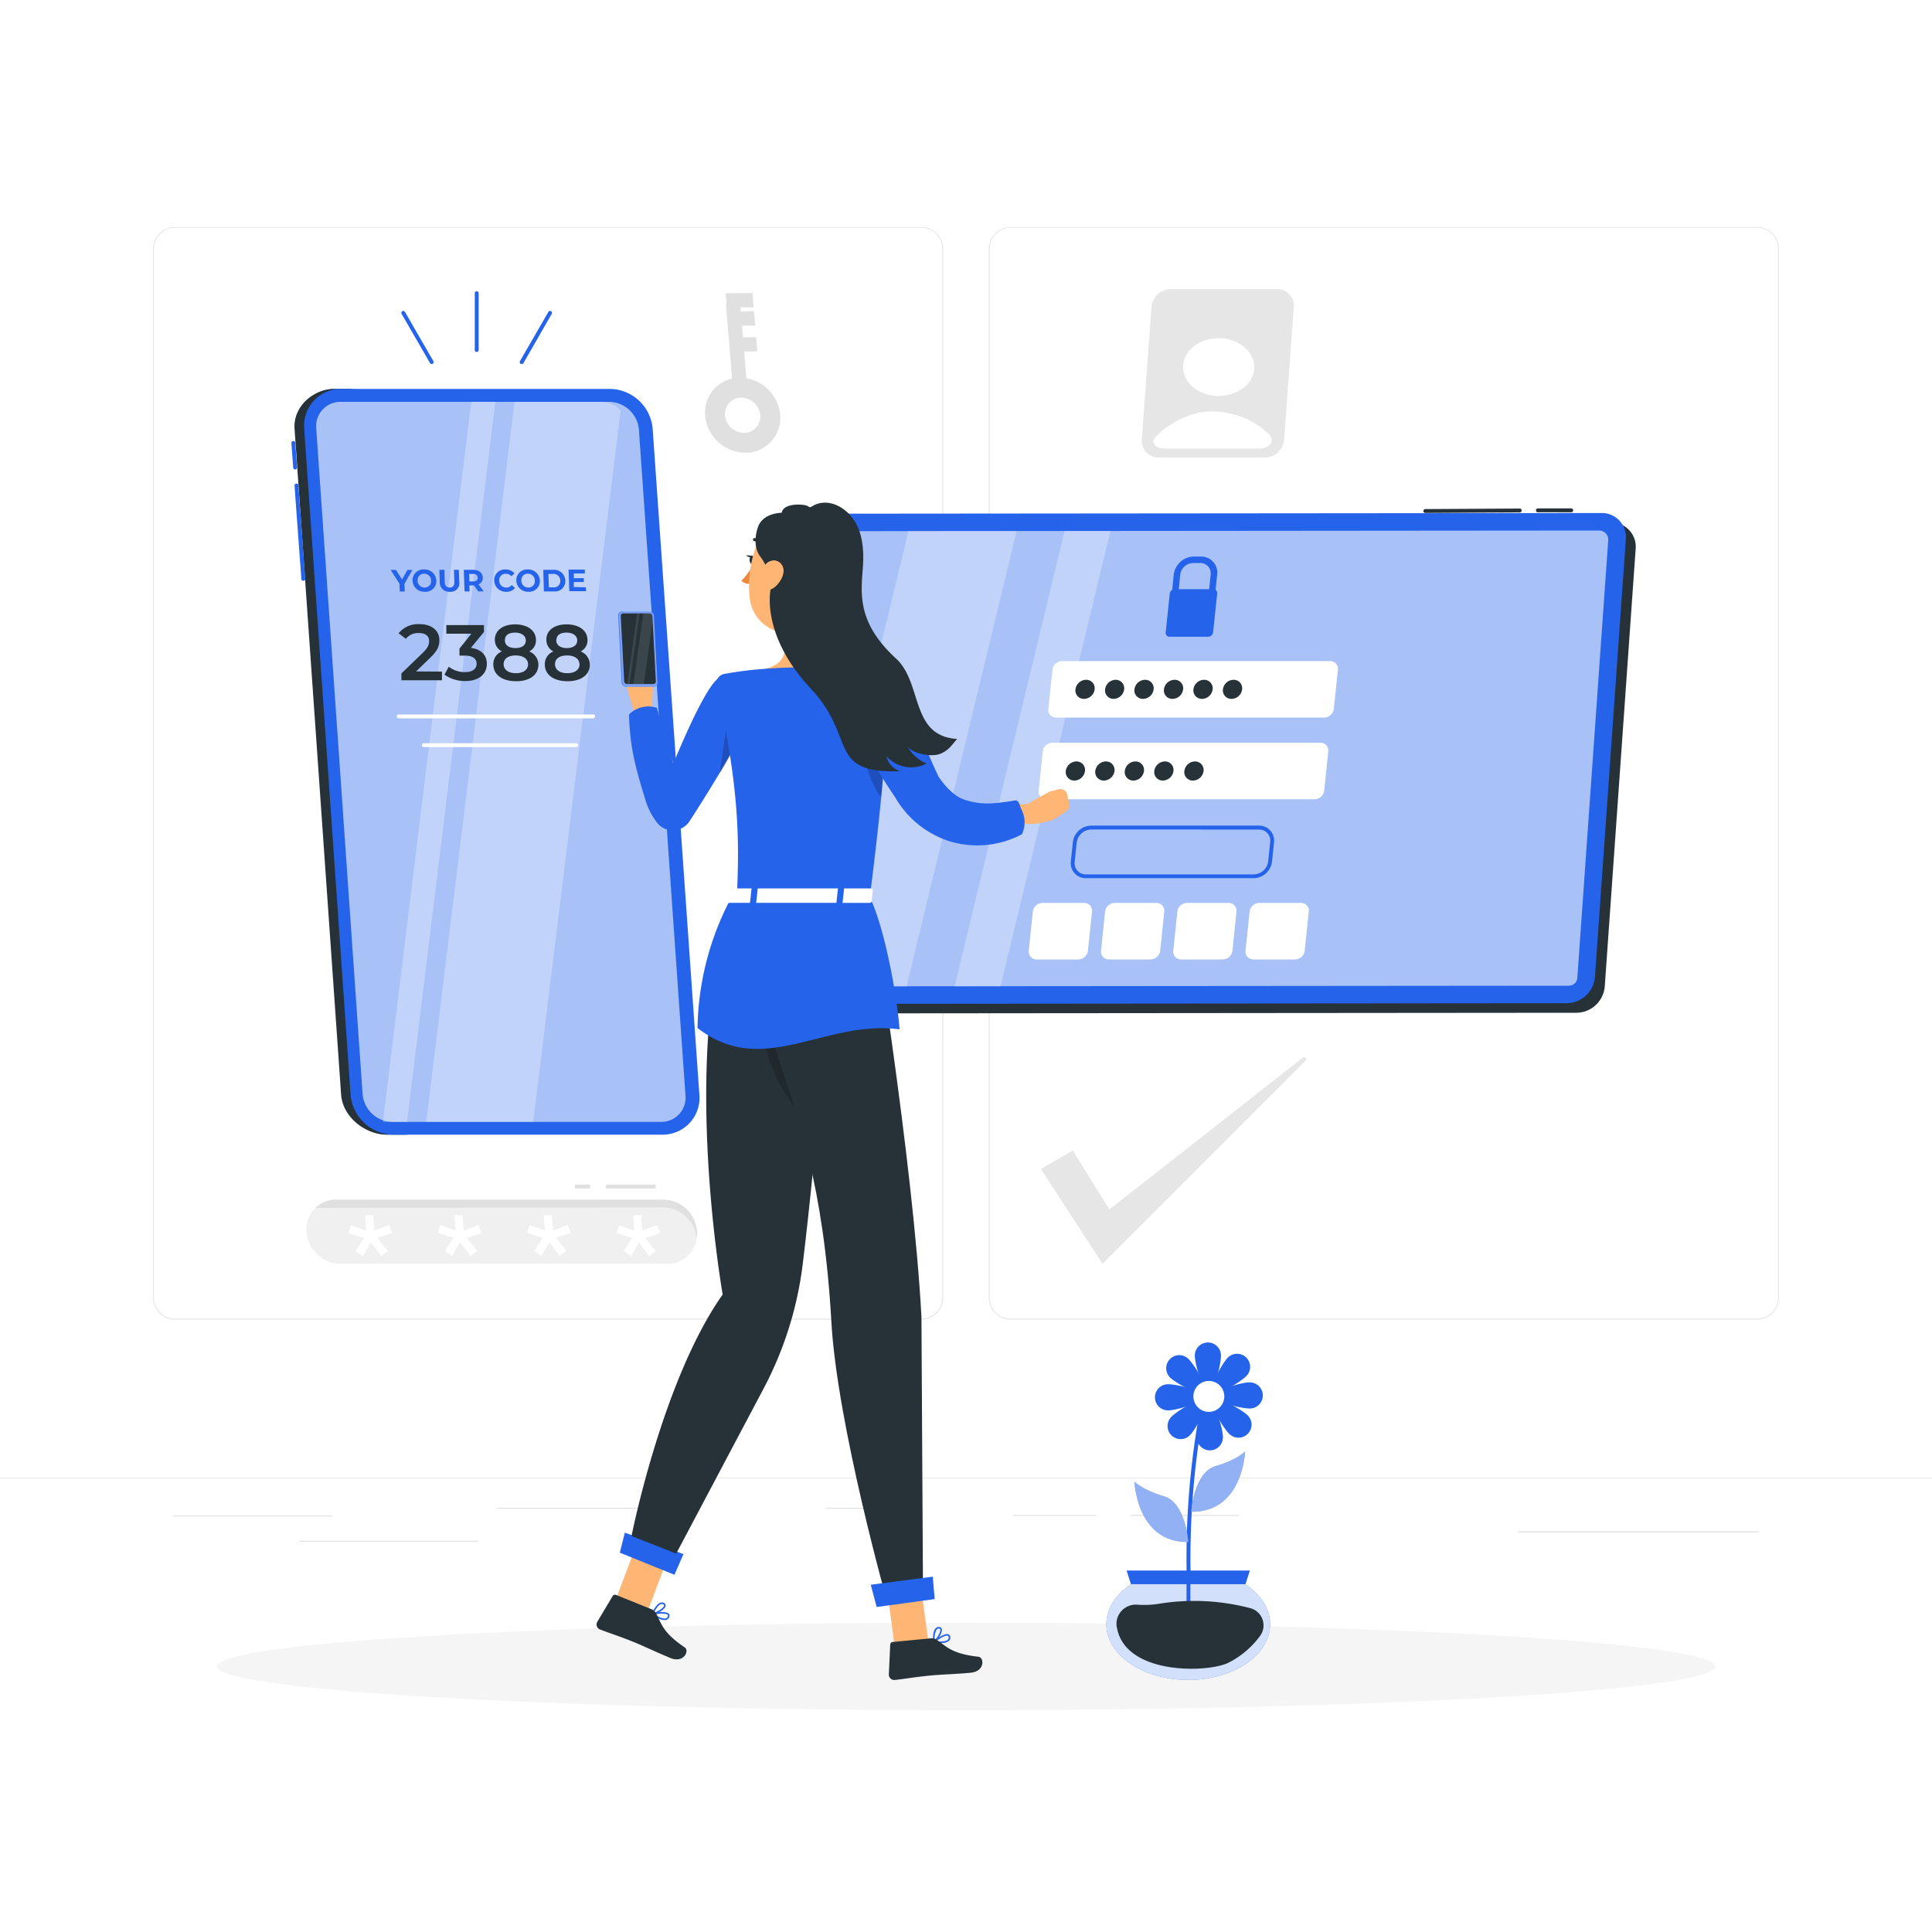 <svg class="animated" id="freepik_stories-two-factor-authentication" xmlns="http://www.w3.org/2000/svg" viewBox="0 0 500 500" version="1.1" xmlns:xlink="http://www.w3.org/1999/xlink" xmlns:svgjs="http://svgjs.com/svgjs"><style>svg#freepik_stories-two-factor-authentication:not(.animated) .animable {opacity: 0;}svg#freepik_stories-two-factor-authentication.animated #freepik--background-complete--inject-2 {animation: 1s 1 forwards cubic-bezier(.36,-0.01,.5,1.38) zoomOut;animation-delay: 0s;}svg#freepik_stories-two-factor-authentication.animated #freepik--device-2--inject-2 {animation: 1s 1 forwards cubic-bezier(.36,-0.01,.5,1.38) lightSpeedLeft;animation-delay: 0s;}svg#freepik_stories-two-factor-authentication.animated #freepik--device-1--inject-2 {animation: 1s 1 forwards cubic-bezier(.36,-0.01,.5,1.38) slideLeft;animation-delay: 0s;}svg#freepik_stories-two-factor-authentication.animated #freepik--Plant--inject-2 {animation: 1s 1 forwards cubic-bezier(.36,-0.01,.5,1.38) zoomIn;animation-delay: 0s;}svg#freepik_stories-two-factor-authentication.animated #freepik--Character--inject-2 {animation: 1s 1 forwards cubic-bezier(.36,-0.01,.5,1.38) lightSpeedRight;animation-delay: 0s;}            @keyframes zoomOut {                0% {                    opacity: 0;                    transform: scale(1.5);                }                100% {                    opacity: 1;                    transform: scale(1);                }            }                    @keyframes lightSpeedLeft {              from {                transform: translate3d(-50%, 0, 0) skewX(20deg);                opacity: 0;              }              60% {                transform: skewX(-10deg);                opacity: 1;              }              80% {                transform: skewX(2deg);              }              to {                opacity: 1;                transform: translate3d(0, 0, 0);              }            }                    @keyframes slideLeft {                0% {                    opacity: 0;                    transform: translateX(-30px);                }                100% {                    opacity: 1;                    transform: translateX(0);                }            }                    @keyframes zoomIn {                0% {                    opacity: 0;                    transform: scale(0.5);                }                100% {                    opacity: 1;                    transform: scale(1);                }            }                    @keyframes lightSpeedRight {              from {                transform: translate3d(50%, 0, 0) skewX(-20deg);                opacity: 0;              }              60% {                transform: skewX(10deg);                opacity: 1;              }              80% {                transform: skewX(-2deg);              }              to {                opacity: 1;                transform: translate3d(0, 0, 0);              }            }        </style><g id="freepik--background-complete--inject-2" class="animable" style="transform-origin: 250px 250.66px;"><g id="freepik--Shadow--inject-214--inject-2" class="animable" style="transform-origin: 250px 431.27px;"><ellipse id="freepik--path--inject-214--inject-2" cx="250" cy="431.27" rx="193.89" ry="11.32" style="fill: rgb(245, 245, 245); transform-origin: 250px 431.27px;" class="animable"></ellipse></g><path d="M238.4,341.53H45.31a5.72,5.72,0,0,1-5.71-5.71V64.39a5.72,5.72,0,0,1,5.71-5.66H238.4a5.71,5.71,0,0,1,5.7,5.71h0V335.82A5.71,5.71,0,0,1,238.4,341.53ZM45.31,58.93a5.47,5.47,0,0,0-5.46,5.46V335.82a5.47,5.47,0,0,0,5.46,5.46H238.4a5.46,5.46,0,0,0,5.45-5.46V64.39a5.46,5.46,0,0,0-5.45-5.46Z" style="fill: rgb(230, 230, 230); transform-origin: 141.85px 200.13px;" id="elvrbmsez86vj" class="animable"></path><path d="M454.7,341.53H261.6a5.71,5.71,0,0,1-5.7-5.71V64.39a5.71,5.71,0,0,1,5.7-5.66H454.7a5.71,5.71,0,0,1,5.7,5.66V335.82A5.71,5.71,0,0,1,454.7,341.53ZM261.6,58.93a5.46,5.46,0,0,0-5.45,5.46V335.82a5.46,5.46,0,0,0,5.45,5.46H454.7a5.48,5.48,0,0,0,5.47-5.46V64.39a5.48,5.48,0,0,0-5.47-5.46Z" style="fill: rgb(230, 230, 230); transform-origin: 358.15px 200.13px;" id="elatrw65p5bci" class="animable"></path><rect x="44.73" y="392.21" width="41.21" height="0.25" style="fill: rgb(224, 224, 224); transform-origin: 65.335px 392.335px;" id="elsfz2nidhfit" class="animable"></rect><rect x="128.61" y="390.21" width="41.33" height="0.25" style="fill: rgb(224, 224, 224); transform-origin: 149.275px 390.335px;" id="el3edyf669g0q" class="animable"></rect><rect x="213.72" y="390.21" width="10" height="0.25" style="fill: rgb(224, 224, 224); transform-origin: 218.72px 390.335px;" id="el2ibk6eja2p" class="animable"></rect><rect x="77.52" y="398.75" width="46.25" height="0.25" style="fill: rgb(224, 224, 224); transform-origin: 100.645px 398.875px;" id="el0gl2g94f6u5h" class="animable"></rect><rect x="262.14" y="392.08" width="21.6" height="0.25" style="fill: rgb(224, 224, 224); transform-origin: 272.94px 392.205px;" id="elbr84owvqt9f" class="animable"></rect><rect x="292.64" y="392.08" width="27.93" height="0.25" style="fill: rgb(224, 224, 224); transform-origin: 306.605px 392.205px;" id="elwx7flg8ulwl" class="animable"></rect><rect x="392.83" y="396.31" width="62.44" height="0.25" style="fill: rgb(224, 224, 224); transform-origin: 424.05px 396.435px;" id="el9be0n7qdean" class="animable"></rect><rect y="382.4" width="500" height="0.25" style="fill: rgb(235, 235, 235); transform-origin: 250px 382.525px;" id="elrms3dsvwm9b" class="animable"></rect><g id="elcqsd71y1n5"><path d="M334.83,79.48l-2.49,34.28a4.94,4.94,0,0,1-1.39,3.09,5,5,0,0,1-3.61,1.58H299.85a4.32,4.32,0,0,1-4.35-4.67L298,79.48a5.08,5.08,0,0,1,5-4.67h27.49A4.29,4.29,0,0,1,334.83,79.48Z" style="fill: rgb(224, 224, 224); opacity: 0.8; transform-origin: 315.166px 96.62px;" class="animable"></path></g><g id="elleiga9wzkwa"><ellipse cx="315.39" cy="95" rx="9.22" ry="7.47" style="fill: rgb(255, 255, 255); transform-origin: 315.39px 95px; transform: rotate(-78.18deg);" class="animable"></ellipse></g><path d="M326.38,116.07H301.22c-1.6,0-2.7-.77-2.74-1.84-.06-1.56,8.1-8.31,15.84-7.72h.18a21.23,21.23,0,0,1,12.95,5C331.19,114.45,327.66,116.07,326.38,116.07Z" style="fill: rgb(255, 255, 255); transform-origin: 313.8px 111.272px;" id="elogzp1zmd14c" class="animable"></path><path d="M193,117.18a10.6,10.6,0,0,1-10.51-9.59,9,9,0,0,1,8.91-9.84,10.6,10.6,0,0,1,10.51,9.59A9,9,0,0,1,193,117.18Zm-1.17-14.27a4.2,4.2,0,0,0-4.18,4.61,5,5,0,0,0,4.93,4.5,4.2,4.2,0,0,0,4.17-4.61A5,5,0,0,0,191.85,102.91Z" style="fill: rgb(224, 224, 224); transform-origin: 192.2px 107.465px;" id="el00xlemlnbubxm" class="animable"></path><polygon points="193.5 102.16 189.82 102.21 187.86 78.49 191.55 78.45 193.5 102.16" style="fill: rgb(224, 224, 224); transform-origin: 190.68px 90.33px;" id="elpqn0pqebloi" class="animable"></polygon><polygon points="195.04 79.51 188.12 79.6 187.82 75.91 194.74 75.82 195.04 79.51" style="fill: rgb(224, 224, 224); transform-origin: 191.43px 77.71px;" id="el1gyzktnm90x" class="animable"></polygon><polygon points="195.44 84.25 188.93 84.33 188.63 80.64 195.13 80.56 195.44 84.25" style="fill: rgb(224, 224, 224); transform-origin: 192.035px 82.445px;" id="ell8lwvsx2qup" class="animable"></polygon><polygon points="196 90.93 190.32 91 190.01 87.32 195.69 87.25 196 90.93" style="fill: rgb(224, 224, 224); transform-origin: 193.005px 89.125px;" id="elsixnd91i0le" class="animable"></polygon><path d="M79.31,318.77a8.65,8.65,0,0,0,.11.89,9,9,0,0,0,2.73,5,8.85,8.85,0,0,0,6,2.43h84.49a7.6,7.6,0,0,0,7.72-7.4,9,9,0,0,0-8.88-9.17H87A7.62,7.62,0,0,0,79.31,318.77Z" style="fill: rgb(240, 240, 240); transform-origin: 129.823px 318.805px;" id="elt2qk5syh4hq" class="animable"></path><path d="M180.39,319.66a5.29,5.29,0,0,1-.08.8,9,9,0,0,0-8.84-8l-89.85.14a7.7,7.7,0,0,1,5.4-2.14h84.49a8.82,8.82,0,0,1,8.88,9.17Z" style="fill: rgb(224, 224, 224); transform-origin: 131.008px 315.46px;" id="elg8e8iqx0aev" class="animable"></path><path d="M165.93,314.48l.28,4,3.79-1.41.86,2L167,320.39l2.7,3.39L168,325.06l-2.63-3.52-2.1,3.52-1.87-1.28,2.19-3.39-4-1.27.57-2,4,1.36-.28-4Z" style="fill: rgb(255, 255, 255); transform-origin: 165.225px 319.77px;" id="el7ijbras6x49" class="animable"></path><path d="M142.82,314.48l.29,4,3.78-1.41.86,2-3.87,1.27,2.71,3.39-1.75,1.28-2.63-3.52-2.1,3.52-1.87-1.28,2.19-3.39-4-1.27.58-2,4,1.36-.28-4Z" style="fill: rgb(255, 255, 255); transform-origin: 142.09px 319.72px;" id="elkmh6v76pwxo" class="animable"></path><path d="M119.72,314.48l.28,4,3.79-1.41.86,2-3.87,1.27,2.7,3.39-1.75,1.28-2.63-3.52-2.1,3.52-1.87-1.28,2.19-3.39-4-1.27.58-2,4,1.36-.28-4Z" style="fill: rgb(255, 255, 255); transform-origin: 118.985px 319.72px;" id="eltru811u4kvq" class="animable"></path><path d="M96.61,314.48l.28,4,3.79-1.41.86,2-3.87,1.27,2.7,3.39-1.74,1.28L96,321.54l-2.11,3.52L92,323.78l2.2-3.39-4-1.27.58-2,4,1.36-.28-4Z" style="fill: rgb(255, 255, 255); transform-origin: 95.87px 319.77px;" id="elop49mwni1re" class="animable"></path><polygon points="152.74 307.57 148.8 307.57 148.81 306.57 152.75 306.57 152.74 307.57" style="fill: rgb(224, 224, 224); transform-origin: 150.775px 307.07px;" id="elujs844hsx8" class="animable"></polygon><polygon points="169.67 307.57 156.82 307.57 156.84 306.57 169.69 306.57 169.67 307.57" style="fill: rgb(224, 224, 224); transform-origin: 163.255px 307.07px;" id="el395wc64kvni" class="animable"></polygon><g id="elld25fd1h9r"><g style="opacity: 0.8; transform-origin: 303.718px 300.325px;" class="animable"><path d="M269.38,302.53l15.94,24.53,52.56-52.56a.52.52,0,0,0-.69-.78L287.1,313l-9.46-15.25Z" style="fill: rgb(224, 224, 224); transform-origin: 303.718px 300.325px;" id="eln788pf63hro" class="animable"></path></g></g></g><g id="freepik--device-2--inject-2" class="animable" style="transform-origin: 312.365px 198.53px;"><g id="elohpvctdk3po"><polygon points="259.86 127.95 222.12 269.11 234.81 269.11 272.13 127.95 259.86 127.95" style="fill: rgb(255, 255, 255); opacity: 0.1; isolation: isolate; transform-origin: 247.125px 198.53px;" class="animable"></polygon></g><g id="elnpunfbt42sh"><polygon points="279.45 127.95 241.71 269.11 266.89 269.11 304.21 127.95 279.45 127.95" style="fill: rgb(255, 255, 255); opacity: 0.1; isolation: isolate; transform-origin: 272.96px 198.53px;" class="animable"></polygon></g><path d="M415.31,255.31l8-113.3a6.24,6.24,0,0,0-6.33-6.77l-197.74.17a7.42,7.42,0,0,0-7.29,6.78L204,255.5a6.25,6.25,0,0,0,6.34,6.77L408,262.1A7.41,7.41,0,0,0,415.31,255.31Z" style="fill: rgb(38, 50, 56); transform-origin: 313.655px 198.755px;" id="el86m0aerl83j" class="animable"></path><path d="M412.77,252.84l8-113.3a6.23,6.23,0,0,0-6.33-6.77l-197.74.17a7.4,7.4,0,0,0-7.28,6.78l-8,113.31a6.24,6.24,0,0,0,6.33,6.77l197.73-.17A7.41,7.41,0,0,0,412.77,252.84Z" style="fill: rgb(37, 99, 235); transform-origin: 311.095px 196.285px;" id="ela60ozpalw5b" class="animable"></path><g id="eldo178fj9f5"><path d="M407.53,254.52a2.2,2.2,0,0,1-1.49.58l-197.74.17a2.35,2.35,0,0,1-2.32-2.48l8-113.3a2.12,2.12,0,0,1,.68-1.44,2.15,2.15,0,0,1,1.49-.58l197.74-.17a2.35,2.35,0,0,1,2.32,2.48l-8,113.3A2.17,2.17,0,0,1,407.53,254.52Z" style="fill: rgb(255, 255, 255); opacity: 0.6; transform-origin: 311.095px 196.285px;" class="animable"></path></g><path d="M341.76,192.23H272.35a2.53,2.53,0,0,0-2.47,2.23l-1.07,10.15a2,2,0,0,0,2,2.24h69.41a2.55,2.55,0,0,0,2.48-2.24l1.06-10.15A2,2,0,0,0,341.76,192.23Z" style="fill: rgb(255, 255, 255); transform-origin: 306.284px 199.54px;" id="el0ss3pd0qu1wh" class="animable"></path><path d="M280.61,233.68H269.78a2.55,2.55,0,0,0-2.48,2.24l-1.06,10.15a2,2,0,0,0,2,2.23h10.83a2.55,2.55,0,0,0,2.48-2.23l1.06-10.15A2,2,0,0,0,280.61,233.68Z" style="fill: rgb(255, 255, 255); transform-origin: 274.426px 240.99px;" id="elidp77ebxfgq" class="animable"></path><path d="M299.31,233.68H288.48a2.55,2.55,0,0,0-2.48,2.24l-1.06,10.15a2,2,0,0,0,2,2.23h10.83a2.55,2.55,0,0,0,2.48-2.23l1.06-10.15A2,2,0,0,0,299.31,233.68Z" style="fill: rgb(255, 255, 255); transform-origin: 293.126px 240.99px;" id="elqa7nydaq4ml" class="animable"></path><path d="M318,233.68H307.18a2.55,2.55,0,0,0-2.48,2.24l-1.06,10.15a2,2,0,0,0,2,2.23h10.83a2.55,2.55,0,0,0,2.48-2.23L320,235.92A2,2,0,0,0,318,233.68Z" style="fill: rgb(255, 255, 255); transform-origin: 311.821px 240.99px;" id="eluccsppmzqgr" class="animable"></path><path d="M336.71,233.68H325.88a2.55,2.55,0,0,0-2.48,2.24l-1.06,10.15a2,2,0,0,0,2,2.23h10.83a2.55,2.55,0,0,0,2.48-2.23l1.06-10.15A2,2,0,0,0,336.71,233.68Z" style="fill: rgb(255, 255, 255); transform-origin: 330.526px 240.99px;" id="elr37jfd9q3xk" class="animable"></path><path d="M324.47,227.27H281.06a3.86,3.86,0,0,1-3.92-4.35l.52-5a4.85,4.85,0,0,1,4.72-4.25h43.41a3.87,3.87,0,0,1,3.92,4.36l-.52,5A4.85,4.85,0,0,1,324.47,227.27Zm-42.09-12.59a3.85,3.85,0,0,0-3.73,3.36l-.52,5a2.87,2.87,0,0,0,2.93,3.25h43.41a3.84,3.84,0,0,0,3.73-3.35l.52-5a2.87,2.87,0,0,0-2.93-3.25Z" style="fill: rgb(37, 99, 235); transform-origin: 303.425px 220.47px;" id="elzqx6wuvaso" class="animable"></path><path d="M344.26,171.09H274.85a2.55,2.55,0,0,0-2.47,2.24l-1.07,10.15a2,2,0,0,0,2,2.23h69.4a2.55,2.55,0,0,0,2.48-2.23l1.06-10.15A2,2,0,0,0,344.26,171.09Z" style="fill: rgb(255, 255, 255); transform-origin: 308.781px 178.4px;" id="el7gragkj8sgp" class="animable"></path><path d="M280.79,199.54a2.19,2.19,0,0,0-2.22-2.48,2.84,2.84,0,0,0-2.75,2.48,2.2,2.2,0,0,0,2.23,2.47A2.82,2.82,0,0,0,280.79,199.54Z" style="fill: rgb(38, 50, 56); transform-origin: 278.306px 199.535px;" id="elrmsq4x23beo" class="animable"></path><path d="M288.43,199.54a2.2,2.2,0,0,0-2.23-2.48,2.82,2.82,0,0,0-2.74,2.48,2.19,2.19,0,0,0,2.22,2.47A2.83,2.83,0,0,0,288.43,199.54Z" style="fill: rgb(38, 50, 56); transform-origin: 285.945px 199.535px;" id="elkebyvbmotys" class="animable"></path><path d="M296.06,199.54a2.2,2.2,0,0,0-2.23-2.48,2.82,2.82,0,0,0-2.74,2.48,2.2,2.2,0,0,0,2.23,2.47A2.82,2.82,0,0,0,296.06,199.54Z" style="fill: rgb(38, 50, 56); transform-origin: 293.576px 199.535px;" id="elk0okew5ntpf" class="animable"></path><path d="M303.69,199.54a2.19,2.19,0,0,0-2.22-2.48,2.82,2.82,0,0,0-2.74,2.48A2.18,2.18,0,0,0,301,202,2.82,2.82,0,0,0,303.69,199.54Z" style="fill: rgb(38, 50, 56); transform-origin: 301.21px 199.531px;" id="el5yeu951ojhq" class="animable"></path><path d="M311.48,199.54a2.2,2.2,0,0,0-2.23-2.48,2.82,2.82,0,0,0-2.74,2.48,2.19,2.19,0,0,0,2.22,2.47A2.83,2.83,0,0,0,311.48,199.54Z" style="fill: rgb(38, 50, 56); transform-origin: 308.995px 199.535px;" id="el7ujfpmuazt" class="animable"></path><path d="M283.29,178.4a2.18,2.18,0,0,0-2.22-2.47,2.82,2.82,0,0,0-2.74,2.47,2.18,2.18,0,0,0,2.22,2.47A2.81,2.81,0,0,0,283.29,178.4Z" style="fill: rgb(38, 50, 56); transform-origin: 280.81px 178.4px;" id="elj2ni7xw0guc" class="animable"></path><path d="M290.93,178.4a2.2,2.2,0,0,0-2.23-2.47A2.82,2.82,0,0,0,286,178.4a2.19,2.19,0,0,0,2.22,2.47A2.82,2.82,0,0,0,290.93,178.4Z" style="fill: rgb(38, 50, 56); transform-origin: 288.464px 178.4px;" id="elm9lfr1apk9i" class="animable"></path><path d="M298.56,178.4a2.19,2.19,0,0,0-2.22-2.47,2.83,2.83,0,0,0-2.75,2.47,2.19,2.19,0,0,0,2.23,2.47A2.81,2.81,0,0,0,298.56,178.4Z" style="fill: rgb(38, 50, 56); transform-origin: 296.075px 178.4px;" id="el43qnrdfdg75" class="animable"></path><path d="M306.19,178.4a2.18,2.18,0,0,0-2.22-2.47,2.82,2.82,0,0,0-2.74,2.47,2.18,2.18,0,0,0,2.22,2.47A2.81,2.81,0,0,0,306.19,178.4Z" style="fill: rgb(38, 50, 56); transform-origin: 303.71px 178.4px;" id="eloc80u3lvoq" class="animable"></path><path d="M313.83,178.4a2.2,2.2,0,0,0-2.23-2.47,2.82,2.82,0,0,0-2.74,2.47,2.19,2.19,0,0,0,2.23,2.47A2.81,2.81,0,0,0,313.83,178.4Z" style="fill: rgb(38, 50, 56); transform-origin: 311.344px 178.4px;" id="ell815kisuccr" class="animable"></path><path d="M321.46,178.4a2.19,2.19,0,0,0-2.22-2.47,2.83,2.83,0,0,0-2.75,2.47,2.19,2.19,0,0,0,2.23,2.47A2.81,2.81,0,0,0,321.46,178.4Z" style="fill: rgb(38, 50, 56); transform-origin: 318.975px 178.4px;" id="el878idey3695" class="animable"></path><path d="M315,148.71l-.54,5.13a1,1,0,0,1-.93.83.73.73,0,0,1-.75-.83l.54-5.13a2.67,2.67,0,0,0-2.7-3h-1.85a3.44,3.44,0,0,0-3.33,3l-.47,4.76h-1.68l.47-4.76a5.33,5.33,0,0,1,5.19-4.67h1.84A4.14,4.14,0,0,1,315,148.71Z" style="fill: rgb(37, 99, 235); transform-origin: 309.162px 149.355px;" id="el8jmkkvo5kh" class="animable"></path><path d="M315,153.65l-1.05,10a1.31,1.31,0,0,1-1.27,1.14h-10a1,1,0,0,1-1-1.14l1.05-10a1.3,1.3,0,0,1,.64-1,1.24,1.24,0,0,1,.63-.17h10a1.09,1.09,0,0,1,.58.16A1,1,0,0,1,315,153.65Z" style="fill: rgb(37, 99, 235); transform-origin: 308.344px 158.635px;" id="el5impdc1zadw" class="animable"></path><path d="M368.87,132.75a.5.5,0,1,1,0-1l24.44-.14h0a.5.5,0,1,1,0,1l-24.43.14Z" style="fill: rgb(38, 50, 56); transform-origin: 381.09px 132.18px;" id="elj0ho9g04yzm" class="animable"></path><path d="M398,132.58a.5.5,0,0,1,0-1l8.64,0h0a.5.5,0,0,1,.5.5.5.5,0,0,1-.5.5l-8.64,0Z" style="fill: rgb(38, 50, 56); transform-origin: 402.32px 132.08px;" id="elh6aqjyqf9ft" class="animable"></path><g id="ely9jwbwej55g"><g style="opacity: 0.3; transform-origin: 247.598px 196.355px;" class="animable"><path d="M235.1,137.44h28L234.63,255.27H212.06a4.32,4.32,0,0,1-4.1-5.39Z" style="fill: rgb(255, 255, 255); transform-origin: 235.463px 196.355px;" id="elnu2y3wh8b7" class="animable"></path><polygon points="275.5 137.44 287.37 137.44 258.93 255.27 247.06 255.27 275.5 137.44" style="fill: rgb(255, 255, 255); transform-origin: 267.215px 196.355px;" id="elph1h1vow1e8" class="animable"></polygon></g></g></g><g id="freepik--device-1--inject-2" class="animable" style="transform-origin: 128.222px 184.516px;"><path d="M86.65,100.66h5.68A9.52,9.52,0,0,0,82.71,111l12.05,172.3a11.26,11.26,0,0,0,11.06,10.34h-5.67a11.27,11.27,0,0,1-11.07-10.34L77,111A9.52,9.52,0,0,1,86.65,100.66Z" style="fill: rgb(37, 99, 235); transform-origin: 91.392px 197.149px;" id="elpdopw5es82" class="animable"></path><path d="M86.65,100.66h5.68A9.52,9.52,0,0,0,82.71,111l12.05,172.3a11.26,11.26,0,0,0,11.06,10.34h-5.67c-5.71,0-11.47-4.63-11.87-10.34L76.23,111C75.83,105.29,80.94,100.66,86.65,100.66Z" style="fill: rgb(38, 50, 56); transform-origin: 91.014px 197.15px;" id="elv7g0jkmayu" class="animable"></path><path d="M101.84,293.65h69.5A9.52,9.52,0,0,0,181,283.31L168.91,111a11.26,11.26,0,0,0-11.07-10.35H88.35A9.52,9.52,0,0,0,78.73,111l12,172.3A11.27,11.27,0,0,0,101.84,293.65Z" style="fill: rgb(37, 99, 235); transform-origin: 129.865px 197.15px;" id="elzp59umuq7e" class="animable"></path><g id="elffo9pefvdyk"><g style="opacity: 0.6; transform-origin: 129.62px 197.175px;" class="animable"><path d="M157.66,104a7.84,7.84,0,0,1,7.69,7.2l12.05,172.3a6.27,6.27,0,0,1-6.37,6.85H101.54a7.85,7.85,0,0,1-7.7-7.2l-12-172.3A6.27,6.27,0,0,1,88.16,104Z" style="fill: rgb(255, 255, 255); transform-origin: 129.62px 197.175px;" id="el4i0od542uav" class="animable"></path></g></g><g id="elrt0gijx1g9"><g style="opacity: 0.3; transform-origin: 129.86px 197.155px;" class="animable"><path d="M138,290.33H110.31L133.17,104h22.31a7,7,0,0,1,5.14,2.22Z" style="fill: rgb(255, 255, 255); transform-origin: 135.465px 197.165px;" id="ell2u3wey0zx" class="animable"></path><polygon points="105.34 290.33 99.1 290.33 121.96 103.98 128.2 103.98 105.34 290.33" style="fill: rgb(255, 255, 255); transform-origin: 113.65px 197.155px;" id="elw9z08a8it5" class="animable"></polygon></g></g><path d="M153.52,185.9H103.18a.5.5,0,0,1-.5-.5.5.5,0,0,1,.5-.5h50.34a.51.51,0,0,1,.5.5A.5.5,0,0,1,153.52,185.9Z" style="fill: rgb(255, 255, 255); transform-origin: 128.35px 185.4px;" id="elqe09t8ntq9" class="animable"></path><path d="M149.1,193.35H109.67a.5.5,0,0,1-.5-.5.5.5,0,0,1,.5-.5H149.1a.5.5,0,0,1,.5.5A.5.5,0,0,1,149.1,193.35Z" style="fill: rgb(255, 255, 255); transform-origin: 129.385px 192.85px;" id="eljgoul1s1qkm" class="animable"></path><path d="M104.68,151.08l.07,2h-1.29l-.07-2-2.29-3.59h1.37l1.58,2.48,1.4-2.48h1.27Z" style="fill: rgb(37, 99, 235); transform-origin: 103.91px 150.285px;" id="elr1w2jw830qh" class="animable"></path><path d="M106.77,150.26a2.77,2.77,0,0,1,3-2.88,3,3,0,0,1,3.15,2.88,2.77,2.77,0,0,1-3,2.89A3,3,0,0,1,106.77,150.26Zm4.8,0a1.77,1.77,0,0,0-1.81-1.78,1.62,1.62,0,0,0-1.68,1.78,1.77,1.77,0,0,0,1.81,1.79A1.64,1.64,0,0,0,111.57,150.26Z" style="fill: rgb(37, 99, 235); transform-origin: 109.845px 150.265px;" id="elktyp0lrya6" class="animable"></path><path d="M113.81,150.6l-.1-3.13H115l.1,3.08c0,1.06.52,1.5,1.3,1.5s1.22-.44,1.19-1.5l-.11-3.08h1.27l.11,3.13a2.22,2.22,0,0,1-2.43,2.55A2.41,2.41,0,0,1,113.81,150.6Z" style="fill: rgb(37, 99, 235); transform-origin: 116.298px 150.316px;" id="el2ybl9jfhupl" class="animable"></path><path d="M123.78,153.06l-1.13-1.56h-1.19l.06,1.56h-1.29l-.2-5.59h2.42c1.49,0,2.45.78,2.49,2a1.73,1.73,0,0,1-1.09,1.76l1.32,1.8Zm-1.37-4.53h-1l.07,1.94h1c.79,0,1.17-.36,1.15-1S123.2,148.53,122.41,148.53Z" style="fill: rgb(37, 99, 235); transform-origin: 122.6px 150.265px;" id="elr8oxr8uzvb" class="animable"></path><path d="M127.9,150.26a2.74,2.74,0,0,1,2.92-2.88,3,3,0,0,1,2.33,1l-.8.76a1.87,1.87,0,0,0-1.43-.65,1.64,1.64,0,0,0-1.72,1.78,1.78,1.78,0,0,0,1.85,1.79,1.7,1.7,0,0,0,1.38-.66l.85.76a2.74,2.74,0,0,1-2.26,1A3,3,0,0,1,127.9,150.26Z" style="fill: rgb(37, 99, 235); transform-origin: 130.588px 150.269px;" id="el70fg5u1m1hi" class="animable"></path><path d="M133.62,150.26a2.77,2.77,0,0,1,2.95-2.88,3,3,0,0,1,3.15,2.88,2.77,2.77,0,0,1-2.95,2.89A3,3,0,0,1,133.62,150.26Zm4.79,0a1.76,1.76,0,0,0-1.8-1.78,1.62,1.62,0,0,0-1.68,1.78,1.76,1.76,0,0,0,1.8,1.79A1.63,1.63,0,0,0,138.41,150.26Z" style="fill: rgb(37, 99, 235); transform-origin: 136.67px 150.265px;" id="elp2gymarrv6" class="animable"></path><path d="M140.6,147.47h2.53a2.89,2.89,0,0,1,3.17,2.79,2.67,2.67,0,0,1-3,2.8h-2.54Zm2.63,4.53a1.61,1.61,0,0,0,1.77-1.74,1.74,1.74,0,0,0-1.89-1.73h-1.18l.12,3.47Z" style="fill: rgb(37, 99, 235); transform-origin: 143.452px 150.269px;" id="el40077zo6ood" class="animable"></path><path d="M151.66,152l0,1h-4.32l-.2-5.59h4.22l0,1H148.5l0,1.21h2.59l0,1h-2.59l0,1.29Z" style="fill: rgb(37, 99, 235); transform-origin: 149.4px 150.205px;" id="elsmy8g6r28sq" class="animable"></path><path d="M114.38,173.81l0,2.24H103.89l0-1.77,5.58-5.39c1.36-1.33,1.59-2.16,1.58-3,0-1.3-.94-2.06-2.69-2.06a4,4,0,0,0-3.32,1.49l-1.88-1.43a6.46,6.46,0,0,1,5.38-2.36c3.1,0,5.13,1.57,5.17,4.1,0,1.38-.34,2.65-2.28,4.51l-3.75,3.63Z" style="fill: rgb(38, 50, 56); transform-origin: 108.77px 168.784px;" id="elwdrr2uklgmo" class="animable"></path><path d="M126,171.77c0,2.4-1.74,4.48-5.57,4.48a9.13,9.13,0,0,1-5.4-1.65l1.11-2.06a6.77,6.77,0,0,0,4.21,1.41c1.89,0,3-.84,3-2.16s-1-2.13-3.14-2.13h-1.3l0-1.81L122,164h-6.49l0-2.22h9.74l0,1.78-3.4,4.12C124.58,168,126,169.62,126,171.77Z" style="fill: rgb(38, 50, 56); transform-origin: 120.515px 169.016px;" id="eldi6dipl7ny" class="animable"></path><path d="M139.34,172c0,2.65-2.23,4.3-5.78,4.3s-5.85-1.65-5.89-4.3a3.51,3.51,0,0,1,2.22-3.41,3.34,3.34,0,0,1-1.83-3c0-2.45,2.08-4,5.24-4s5.37,1.53,5.41,4a3.17,3.17,0,0,1-1.76,3A3.69,3.69,0,0,1,139.34,172Zm-2.68-.08c0-1.41-1.26-2.29-3.22-2.29s-3.13.88-3.1,2.29,1.22,2.3,3.18,2.3S136.69,173.32,136.66,171.87Zm-6-6.2c0,1.22,1,2,2.73,2s2.72-.78,2.69-2-1.13-2-2.77-2S130.66,164.38,130.68,165.67Z" style="fill: rgb(38, 50, 56); transform-origin: 133.504px 168.945px;" id="eljh4egjyswc9" class="animable"></path><path d="M152.64,172c0,2.65-2.23,4.3-5.78,4.3S141,174.6,141,172a3.52,3.52,0,0,1,2.22-3.41,3.31,3.31,0,0,1-1.82-3c-.05-2.45,2.07-4,5.23-4s5.37,1.53,5.41,4a3.17,3.17,0,0,1-1.76,3A3.69,3.69,0,0,1,152.64,172Zm-2.68-.08c0-1.41-1.26-2.29-3.22-2.29s-3.13.88-3.1,2.29,1.22,2.3,3.18,2.3S150,173.32,150,171.87Zm-6-6.2c0,1.22,1.05,2,2.73,2s2.72-.78,2.7-2-1.14-2-2.77-2S144,164.38,144,165.67Z" style="fill: rgb(38, 50, 56); transform-origin: 146.819px 168.945px;" id="elhn71015wvpg" class="animable"></path><path d="M78.49,150.31a.5.5,0,0,1-.5-.47l-1.77-24.17a.5.5,0,0,1,.46-.53.51.51,0,0,1,.54.46L79,149.77a.5.5,0,0,1-.46.54Z" style="fill: rgb(37, 99, 235); transform-origin: 77.61px 137.724px;" id="elis63gr7uj98" class="animable"></path><path d="M76.38,121.5a.5.5,0,0,1-.5-.46l-.47-6.38a.5.5,0,0,1,1-.07l.47,6.38a.5.5,0,0,1-.46.53Z" style="fill: rgb(37, 99, 235); transform-origin: 76.145px 117.812px;" id="elww5zxygr8b" class="animable"></path><path d="M123.37,91.09a.5.5,0,0,1-.5-.5V75.88a.5.5,0,0,1,1,0V90.59A.5.5,0,0,1,123.37,91.09Z" style="fill: rgb(37, 99, 235); transform-origin: 123.37px 83.235px;" id="elyexcajkfav" class="animable"></path><path d="M111.72,94.21a.5.5,0,0,1-.43-.25l-7.36-12.74a.5.5,0,0,1,.87-.5l7.35,12.74a.49.49,0,0,1-.18.68A.55.55,0,0,1,111.72,94.21Z" style="fill: rgb(37, 99, 235); transform-origin: 108.042px 87.34px;" id="elfc1rmt69t0u" class="animable"></path><path d="M135,94.21a.54.54,0,0,1-.25-.06.51.51,0,0,1-.18-.69l7.35-12.74a.5.5,0,0,1,.87.5L135.45,94A.5.5,0,0,1,135,94.21Z" style="fill: rgb(37, 99, 235); transform-origin: 138.679px 87.341px;" id="eld9ml48kmy7" class="animable"></path></g><g id="freepik--Plant--inject-2" class="animable" style="transform-origin: 307.51px 391.095px;"><path d="M307.33,413.87a212.77,212.77,0,0,1,6.08-62.23l1,.24a212.13,212.13,0,0,0-6.06,61.94Z" style="fill: rgb(37, 99, 235); transform-origin: 310.737px 382.755px;" id="elcczwxzwi9mj" class="animable"></path><path d="M309.22,350.9c0,1.86,1.72,8.47,3.59,8.42s3.22-6.72,3.17-8.59a3.38,3.38,0,1,0-6.76.17Z" style="fill: rgb(37, 99, 235); transform-origin: 312.6px 353.375px;" id="eljd7o1aprp" class="animable"></path><path d="M316.49,371.89c0-1.87-1.72-8.47-3.58-8.43s-3.22,6.72-3.18,8.59a3.38,3.38,0,1,0,6.76-.16Z" style="fill: rgb(37, 99, 235); transform-origin: 313.11px 369.405px;" id="elvpmz0j4o91" class="animable"></path><path d="M302.36,365c1.87,0,8.47-1.72,8.42-3.59s-6.71-3.22-8.58-3.17a3.38,3.38,0,1,0,.16,6.76Z" style="fill: rgb(37, 99, 235); transform-origin: 304.836px 361.62px;" id="elf1of6sqmtv6" class="animable"></path><path d="M323.35,357.76c-1.86,0-8.47,1.72-8.42,3.58s6.72,3.22,8.59,3.18a3.38,3.38,0,0,0-.17-6.76Z" style="fill: rgb(37, 99, 235); transform-origin: 320.871px 361.14px;" id="elz00ui38acos" class="animable"></path><path d="M302.86,356.54c1.36,1.29,7.21,4.78,8.5,3.42s-2.48-7-3.83-8.31a3.38,3.38,0,1,0-4.67,4.89Z" style="fill: rgb(37, 99, 235); transform-origin: 306.717px 355.49px;" id="eli0zso19q0z" class="animable"></path><path d="M322.85,366.24c-1.35-1.29-7.2-4.77-8.49-3.42s2.47,7,3.82,8.32a3.38,3.38,0,1,0,4.67-4.9Z" style="fill: rgb(37, 99, 235); transform-origin: 318.999px 367.296px;" id="elului4lf8ahn" class="animable"></path><path d="M308,371.39c1.29-1.36,4.77-7.21,3.42-8.5s-7,2.48-8.32,3.83a3.38,3.38,0,0,0,4.9,4.67Z" style="fill: rgb(37, 99, 235); transform-origin: 306.946px 367.532px;" id="ele0vc88venhf" class="animable"></path><path d="M317.71,351.4c-1.29,1.35-4.78,7.2-3.42,8.49s7-2.47,8.31-3.82a3.38,3.38,0,1,0-4.89-4.67Z" style="fill: rgb(37, 99, 235); transform-origin: 318.758px 355.255px;" id="elbmmspk1fg4c" class="animable"></path><path d="M308.85,361.49a4,4,0,1,0,3.91-4.1A4,4,0,0,0,308.85,361.49Z" style="fill: rgb(255, 255, 255); transform-origin: 312.849px 361.389px;" id="elcgeaim7az7m" class="animable"></path><path d="M308.28,391.25s.69-10.21,6.3-11.82,7.66-3.81,7.66-3.81S321.67,391.45,308.28,391.25Z" style="fill: rgb(37, 99, 235); transform-origin: 315.26px 383.436px;" id="elc6s38zw05rc" class="animable"></path><g id="el68mtkwjbia5"><path d="M308.28,391.25s.69-10.21,6.3-11.82,7.66-3.81,7.66-3.81S321.67,391.45,308.28,391.25Z" style="fill: rgb(255, 255, 255); opacity: 0.5; transform-origin: 315.26px 383.436px;" class="animable"></path></g><path d="M307.54,399.07s-.69-10.21-6.3-11.83-7.66-3.8-7.66-3.8S294.15,399.27,307.54,399.07Z" style="fill: rgb(37, 99, 235); transform-origin: 300.56px 391.256px;" id="eluglontkybzs" class="animable"></path><g id="el9vgsqh5hvbl"><path d="M307.54,399.07s-.69-10.21-6.3-11.83-7.66-3.8-7.66-3.8S294.15,399.27,307.54,399.07Z" style="fill: rgb(255, 255, 255); opacity: 0.5; transform-origin: 300.56px 391.256px;" class="animable"></path></g><path d="M328.7,420.34c0,8-9.49,14.42-21.19,14.42s-21.19-6.45-21.19-14.42c0-4,2.43-7.68,6.36-10.29a24.1,24.1,0,0,1,8.12-3.38h13.42a24.17,24.17,0,0,1,8.31,3.51C326.35,412.79,328.7,416.37,328.7,420.34Z" style="fill: rgb(37, 99, 235); transform-origin: 307.51px 420.715px;" id="els5l99f3l0h" class="animable"></path><g id="el3ompsb14prk"><path d="M314.22,406.67a24.17,24.17,0,0,1,8.31,3.51c3.82,2.61,6.17,6.19,6.17,10.16,0,8-9.49,14.42-21.19,14.42s-21.19-6.45-21.19-14.42c0-4,2.43-7.68,6.36-10.29a24.1,24.1,0,0,1,8.12-3.38Z" style="fill: rgb(255, 255, 255); opacity: 0.8; transform-origin: 307.51px 420.715px;" class="animable"></path></g><rect x="307.07" y="407.97" width="1" height="7.13" style="fill: rgb(37, 99, 235); transform-origin: 307.57px 411.535px;" id="elb0hyp1zn8tu" class="animable"></rect><polygon points="323.46 406.45 322.34 409.95 322.32 409.99 292.69 409.99 292.63 409.8 291.56 406.45 323.46 406.45" style="fill: rgb(37, 99, 235); transform-origin: 307.51px 408.22px;" id="elxk1c625506g" class="animable"></polygon><path d="M326.2,423.24a23,23,0,0,1-8.14,7c-5.09,2.7-26.5,3.39-28.95-8.75,0-.17-.09-.34-.12-.51a5,5,0,0,1,5.46-5.68,24.74,24.74,0,0,0,6.07-.34,57.07,57.07,0,0,1,23.05,1.23A4.61,4.61,0,0,1,326.2,423.24Z" style="fill: rgb(38, 50, 56); transform-origin: 307.969px 423.094px;" id="eln4eacawylgs" class="animable"></path></g><g id="freepik--Character--inject-2" class="animable" style="transform-origin: 215.568px 282.437px;"><path d="M172.51,419.2a1.2,1.2,0,0,0,.74-.88.69.69,0,0,0-.16-.69c-.77-.8-3.9-.23-4.25-.16a.19.19,0,0,0-.17.15.21.21,0,0,0,.08.21,11,11,0,0,0,2,1.16A2.6,2.6,0,0,0,172.51,419.2Zm.28-1.29a.31.31,0,0,1,.06.31.78.78,0,0,1-.48.59c-.57.21-1.66-.18-3-1C170.67,417.59,172.38,417.48,172.79,417.91Z" style="fill: rgb(37, 99, 235); transform-origin: 170.974px 418.238px;" id="elg3dnjeww83" class="animable"></path><path d="M168.9,417.87c1-.12,3.16-1.25,3.35-2.23a.7.7,0,0,0-.42-.79,1.12,1.12,0,0,0-.93-.07c-1.2.41-2.18,2.71-2.22,2.81a.24.24,0,0,0,0,.2.22.22,0,0,0,.09.07Zm2.72-2.66c.24.13.25.26.23.35-.12.6-1.59,1.53-2.62,1.82.37-.75,1.09-2,1.81-2.22a.66.66,0,0,1,.5,0Z" style="fill: rgb(37, 99, 235); transform-origin: 170.461px 416.29px;" id="elxclvepbpdn" class="animable"></path><polygon points="159.41 413.84 167.55 417.13 174.66 398.32 166.51 395.03 159.41 413.84" style="fill: rgb(255, 181, 115); transform-origin: 167.035px 406.08px;" id="elo7ost95oeb" class="animable"></polygon><path d="M168.58,416.46l-9.14-3.69a.7.7,0,0,0-.88.28l-4,6.7a1.38,1.38,0,0,0,.71,1.95c3.22,1.24,4.83,1.67,8.85,3.3,2.48,1,6,2.71,9.4,4.1s5-1.87,3.69-2.75c-5.81-3.93-6-6.2-7.45-8.84A2.32,2.32,0,0,0,168.58,416.46Z" style="fill: rgb(38, 50, 56); transform-origin: 166.028px 421.076px;" id="els9s687h30a" class="animable"></path><polygon points="174.55 407.55 160.41 401.83 161.71 396.65 176.88 402.2 174.55 407.55" style="fill: rgb(37, 99, 235); transform-origin: 168.645px 402.1px;" id="eldihn4c2qbt" class="animable"></polygon><path d="M188.71,189.83c-2.87,8.31-11.36,27.87-17.91,19.72a19.19,19.19,0,0,1-2.86-4.76c-2.77-6.85-3.46-17.95-3.81-20.38l-2.23-7.61a1.39,1.39,0,0,1-.06-.4l0-4.35c0-1.76,1.42-2.81,3.34-2.65,0,0,3.1-.36,3.1,1.49l.6,6.53h0c.31,2.27-.59,5.43-.06,7.51,2,7.83,4.75,8.19,6.48,16.27,2.41-5.83,6.72-15.92,6.72-15.92C184.88,185.64,189.65,187.1,188.71,189.83Z" style="fill: rgb(255, 181, 115); transform-origin: 175.335px 190.434px;" id="elmnpurj846q" class="animable"></path><path d="M178.45,212.53a5.15,5.15,0,0,1-8.47.29,18.87,18.87,0,0,1-2.76-5.19c-2.6-8.53-4.21-13.81-4.43-22.72A7,7,0,0,1,170,183.2l4.26,14.43s8.67-21.55,12.18-22.32c4.13-.91,5.85,2.78,7.6,7.32C195.3,185.89,184.1,203.82,178.45,212.53Z" style="fill: rgb(37, 99, 235); transform-origin: 178.464px 195.035px;" id="elwefvnfer8xc" class="animable"></path><path d="M213.48,153.74c-1,5-3.18,15.92.32,19.26,0,0-1.37,5.07-10.66,5.07-10.23,0-4.89-5.07-4.89-5.07,5.58-1.33,5.43-5.47,4.46-9.36Z" style="fill: rgb(255, 181, 115); transform-origin: 205.328px 165.905px;" id="elrftz8vmtlsi" class="animable"></path><path d="M197.85,142a.58.58,0,0,0,.18,0,.41.41,0,0,0,.17-.54,3.92,3.92,0,0,0-2.89-2.21.39.39,0,0,0-.44.35.39.39,0,0,0,.35.44h0a3.17,3.17,0,0,1,2.27,1.78A.4.4,0,0,0,197.85,142Z" style="fill: rgb(38, 50, 56); transform-origin: 196.554px 140.627px;" id="elkms7owic0x" class="animable"></path><path d="M194.8,146.32a18.08,18.08,0,0,1-2.94,4,2.94,2.94,0,0,0,2.35.75Z" style="fill: rgb(237, 137, 62); transform-origin: 193.33px 148.706px;" id="elgih9cjoopie" class="animable"></path><path d="M195.6,144.86c.15.66-.09,1.28-.52,1.37s-.91-.37-1.05-1,.09-1.28.53-1.38S195.46,144.19,195.6,144.86Z" style="fill: rgb(38, 50, 56); transform-origin: 194.817px 145.039px;" id="el5l7rirv1u7b" class="animable"></path><path d="M194.76,143.82l-1.7-.12S194.15,144.77,194.76,143.82Z" style="fill: rgb(38, 50, 56); transform-origin: 193.91px 143.957px;" id="el83vg4gglme" class="animable"></path><path d="M160,169.05v0Z" style="fill: rgb(255, 181, 115); transform-origin: 160px 169.05px;" id="ela1owd4rsd6s" class="animable"></path><g id="eldyq02e91r7h"><path d="M188.35,185.57c1.77-1.63,3-1.14,3.78.15.81,3.74-4,11.58-5.89,14.55Z" style="opacity: 0.2; transform-origin: 189.231px 192.404px;" class="animable"></path></g><path d="M229.3,190.5c-.23,4.12-.62,9.31-1.25,15.84-.66,6.89-1.6,15.26-2.89,25.43-13.59,0-27.82-.21-34.43-.21.56-13.51.76-27.2-5.3-54.08a2.55,2.55,0,0,1,2-3.07A97.27,97.27,0,0,1,199.38,173a108.94,108.94,0,0,1,15.55,0c6.67.61,14.25,2.16,14.25,2.16S230,177.64,229.3,190.5Z" style="fill: rgb(37, 99, 235); transform-origin: 207.475px 202.246px;" id="elm9z5f0rfv5f" class="animable"></path><g id="el4v739jnvipj"><path d="M229.3,190.5c-.23,4.12-.62,9.31-1.25,15.84-3.66-4.24-7.12-18.84-6-23.83a32.8,32.8,0,0,1,7.11,7.2A7.33,7.33,0,0,1,229.3,190.5Z" style="opacity: 0.2; transform-origin: 225.568px 194.425px;" class="animable"></path></g><path d="M264.59,208.8l7-3.92,1.3,7.13s-5.9,2.27-9,.68Z" style="fill: rgb(255, 181, 115); transform-origin: 268.39px 209.068px;" id="el8y9jytdjd4b" class="animable"></path><path d="M276.22,205.69l.49,2.33a1.86,1.86,0,0,1-.77,1.9L272.86,212l-1.3-7.13,2.41-.6A1.84,1.84,0,0,1,276.22,205.69Z" style="fill: rgb(255, 181, 115); transform-origin: 274.153px 208.107px;" id="elkpxbuofkb2s" class="animable"></path><path d="M222.6,183.42c2.23,4.54,10.41,21.69,14,25.65l.71.74.35.37c.12.12.22.23.41.4a12.11,12.11,0,0,0,2.12,1.61,16.83,16.83,0,0,0,4.36,1.76,30.73,30.73,0,0,0,8.18.77,60,60,0,0,0,15.1-2.56L267,208c-2.31.2-4.73.34-7.07.38a56.93,56.93,0,0,1-6.95-.22,26.56,26.56,0,0,1-6.3-1.23,9.13,9.13,0,0,1-2.32-1.17,4.57,4.57,0,0,1-.75-.66,2.56,2.56,0,0,1-.22-.26l-.26-.31-.53-.62c-2.76-3.46-10.05-20.14-12.24-24.31Z" style="fill: rgb(255, 181, 115); transform-origin: 245.215px 197.172px;" id="elkdeb9wh3o27" class="animable"></path><path d="M264.48,215.9a24.67,24.67,0,0,1-18.75,1.82,25.08,25.08,0,0,1-14.09-11.42c-3.61-5.31-13.22-20.33-12-24.21,1.43-4.64,4.47-7.52,9.55-6.27,3.57.86,10.38,18.2,13.68,25.13,1.29,1.93,3.77,5,6.54,5.94,4.89,1.69,8.49,1,13.61.23.94.56.87,1.43,1.34,2.4A7.26,7.26,0,0,1,264.48,215.9Z" style="fill: rgb(37, 99, 235); transform-origin: 242.347px 197.157px;" id="elasr6bdhg83d" class="animable"></path><path d="M218.52,145.73c-1.53,8.22-2,11.73-6.72,15.47-7.08,5.62-16.85,1.94-17.8-6.58-.86-7.67,1.79-19.83,10.31-22.12A11.41,11.41,0,0,1,218.52,145.73Z" style="fill: rgb(255, 181, 115); transform-origin: 206.293px 147.99px;" id="el1wl9tp8udls" class="animable"></path><path d="M247.7,191.24c-1.57,1.79-2.06,2.83-4.25,3.8s-6.93.12-8.44-1.73c.49,1.44,3.35,4,4.85,4.23a8.49,8.49,0,0,1-10.46-1.84,5.41,5.41,0,0,0,3.56,3.91c-19.16.5-11.09-8.52-23.09-21.35-13.28-14.2-10.4-25.94-10.4-25.94a13.54,13.54,0,0,0-2.61-8.14c-1.92-2.46-1.36-5.78-.75-7.64.89-2.73,3.6-3.69,6.2-3.85.46-2.69,6-2.2,6.67-1.75s.75.36,1.36,0c1.35-.87,4.75-1.77,8.39,1.17,2.22,1.8,4.6,5,4.68,11.88.08,7.13-3.33,15.6,8.47,26.43C238.83,176.78,235.5,190.49,247.7,191.24Z" style="fill: rgb(38, 50, 56); transform-origin: 221.617px 164.862px;" id="eldqlp00kzjtk" class="animable"></path><path d="M197.89,146.35a6.28,6.28,0,0,0-1.08,4.54c.34,2.11,2.39,2.25,3.88.9s2.79-3.79,1.69-5.54S199.05,144.75,197.89,146.35Z" style="fill: rgb(255, 181, 115); transform-origin: 199.766px 148.854px;" id="el7zknf5hm6p" class="animable"></path><path d="M216.45,231.76s-4.09,57.41-8.69,95.27a93.2,93.2,0,0,1-10.22,32.48L175,402.07l-11.56-4.55s8-40.45,23.59-62.51c0,0-11.66-65.93,3.6-103.45Z" style="fill: rgb(38, 50, 56); transform-origin: 189.945px 316.815px;" id="elzoskqxq5cwt" class="animable"></path><g id="elre3s8280sul"><path d="M200.73,245.67s3.44,26,5.32,41.47C199,277.84,193.53,264.86,200.73,245.67Z" style="opacity: 0.2; transform-origin: 201.696px 266.405px;" class="animable"></path></g><path d="M245.64,424.59a1.15,1.15,0,0,0,.24-1.12.69.69,0,0,0-.47-.53c-1.07-.36-3.56,1.59-3.84,1.81a.22.22,0,0,0-.07.22.21.21,0,0,0,.17.14,10.46,10.46,0,0,0,2.35.09A2.57,2.57,0,0,0,245.64,424.59Zm-.37-1.26a.28.28,0,0,1,.2.24.75.75,0,0,1-.14.74c-.4.45-1.54.61-3.1.45C243.25,424,244.71,423.13,245.27,423.33Z" style="fill: rgb(37, 99, 235); transform-origin: 243.714px 424.062px;" id="elxecyos3tphq" class="animable"></path><path d="M241.82,425.08c.79-.55,2.2-2.56,1.9-3.51a.72.72,0,0,0-.75-.51,1.11,1.11,0,0,0-.85.36c-.87.92-.64,3.4-.63,3.51a.24.24,0,0,0,.12.17.22.22,0,0,0,.11,0A.17.17,0,0,0,241.82,425.08Zm1.14-3.61c.27,0,.34.12.37.21.17.59-.68,2.08-1.45,2.81a4.64,4.64,0,0,1,.54-2.79.67.67,0,0,1,.44-.22Z" style="fill: rgb(37, 99, 235); transform-origin: 242.608px 423.082px;" id="elnoudqch4hdj" class="animable"></path><polygon points="231.52 425.89 240.28 425.05 237.6 405.15 228.84 406 231.52 425.89" style="fill: rgb(255, 181, 115); transform-origin: 234.56px 415.52px;" id="elgqyczu3zx4h" class="animable"></polygon><path d="M240.87,424l-9.84.95a.69.69,0,0,0-.64.66l-.36,7.77a1.4,1.4,0,0,0,1.56,1.39c3.42-.38,5-.74,9.38-1.16,2.66-.26,6.58-.36,10.26-.71s3.51-3.95,2-4.13c-7-.79-8.29-2.69-10.79-4.38A2.39,2.39,0,0,0,240.87,424Z" style="fill: rgb(38, 50, 56); transform-origin: 242.134px 429.383px;" id="elf4pfydakfl6" class="animable"></path><path d="M225.11,231.75s11.21,68.51,13.36,109.09l.41,72.7-9.07,1.77s-13.13-46.38-14.65-73.19c-4-71.12-27.17-71.24-13.23-110.5Z" style="fill: rgb(38, 50, 56); transform-origin: 218.198px 323.465px;" id="ela6cpkp6lcfd" class="animable"></path><polygon points="241.89 413.84 226.88 415.89 225.35 410.13 241.4 408.04 241.89 413.84" style="fill: rgb(37, 99, 235); transform-origin: 233.62px 411.965px;" id="el9c44zgmlbdo" class="animable"></polygon><path d="M160,169.12h0v-.05S160,169.1,160,169.12Z" style="fill: rgb(255, 181, 115); transform-origin: 160px 169.095px;" id="elxhzkekuy2a" class="animable"></path><path d="M161,158.25h.57a1,1,0,0,0-1,1.05l.92,17.41a1.11,1.11,0,0,0,1.1,1H162a1.12,1.12,0,0,1-1.1-1L160,159.3A1,1,0,0,1,161,158.25Z" style="fill: rgb(37, 99, 235); transform-origin: 161.294px 167.98px;" id="eln1a471q643d" class="animable"></path><g id="elkzr5h5v2gw"><path d="M161,158.25h.57a1,1,0,0,0-1,1.05l.92,17.41a1.11,1.11,0,0,0,1.1,1H162a1.12,1.12,0,0,1-1.1-1L160,159.3A1,1,0,0,1,161,158.25Z" style="fill: rgb(255, 255, 255); opacity: 0.1; transform-origin: 161.294px 167.98px;" class="animable"></path></g><path d="M162.15,177.76h7a1,1,0,0,0,1-1l-.91-17.41a1.12,1.12,0,0,0-1.1-1.05h-7a1,1,0,0,0-1,1.05l.91,17.41A1.12,1.12,0,0,0,162.15,177.76Z" style="fill: rgb(37, 99, 235); transform-origin: 165.144px 168.03px;" id="elxcxkt4n7ulb" class="animable"></path><g id="elf15htz6ugpk"><path d="M162.15,177.76h7a1,1,0,0,0,1-1l-.91-17.41a1.12,1.12,0,0,0-1.1-1.05h-7a1,1,0,0,0-1,1.05l.91,17.41A1.12,1.12,0,0,0,162.15,177.76Z" style="fill: rgb(255, 255, 255); opacity: 0.4; transform-origin: 165.144px 168.03px;" class="animable"></path></g><path d="M169.73,176.35a.65.65,0,0,1-.17.48.67.67,0,0,1-.47.19h-6.81a.75.75,0,0,1-.74-.71l-.89-16.89a.61.61,0,0,1,.17-.47.63.63,0,0,1,.47-.2h6.81a.75.75,0,0,1,.74.71l.06,1.21Z" style="fill: rgb(38, 50, 56); transform-origin: 165.19px 167.885px;" id="elitrzbt3xx3s" class="animable"></path><g id="el8rvrp4kk2ul"><g style="opacity: 0.1; transform-origin: 165.62px 167.875px;" class="animable"><path d="M168.9,160.67,166.64,177h-2.71l2.56-18.27h1.61a.75.75,0,0,1,.74.71Z" style="fill: rgb(255, 255, 255); transform-origin: 166.415px 167.865px;" id="elxupe9wlz7ph" class="animable"></path><polygon points="162.95 177.02 162.34 177.02 164.9 158.75 165.51 158.75 162.95 177.02" style="fill: rgb(255, 255, 255); transform-origin: 163.925px 167.885px;" id="eldlg3dhwr83d" class="animable"></polygon></g></g><path d="M188.52,233.7a74,74,0,0,0-8,32.35c17,13.19,32.83-2.26,52.29.35-.68-8.79-3.67-25-7.21-33.12C212.71,233.83,200.67,232.54,188.52,233.7Z" style="fill: rgb(37, 99, 235); transform-origin: 206.665px 252.325px;" id="elewtqoti7oqc" class="animable"></path><path d="M190.29,230.13s-1.37,3.53-1,3.53H225c.31,0,.56-.15.58-.35l.31-3c0-.21-.25-.39-.58-.39H190.85A.63.63,0,0,0,190.29,230.13Z" style="fill: rgb(255, 255, 255); transform-origin: 207.558px 231.787px;" id="elrk4ze6wsen" class="animable"></path><path d="M195.32,234h-.92c-.19,0-.33-.1-.32-.22l.44-4c0-.12.17-.21.35-.21h.93c.18,0,.32.09.31.21l-.43,4A.35.35,0,0,1,195.32,234Z" style="fill: rgb(37, 99, 235); transform-origin: 195.095px 231.786px;" id="eln95li4z83b" class="animable"></path><path d="M217.68,234h-.92c-.18,0-.32-.1-.31-.22l.43-4c0-.12.17-.21.36-.21h.92c.18,0,.32.09.31.21l-.43,4C218,233.86,217.87,234,217.68,234Z" style="fill: rgb(37, 99, 235); transform-origin: 217.46px 231.785px;" id="elhtqza61s3oe" class="animable"></path></g><defs>     <filter id="active" height="200%">         <feMorphology in="SourceAlpha" result="DILATED" operator="dilate" radius="2"></feMorphology>                <feFlood flood-color="#32DFEC" flood-opacity="1" result="PINK"></feFlood>        <feComposite in="PINK" in2="DILATED" operator="in" result="OUTLINE"></feComposite>        <feMerge>            <feMergeNode in="OUTLINE"></feMergeNode>            <feMergeNode in="SourceGraphic"></feMergeNode>        </feMerge>    </filter>    <filter id="hover" height="200%">        <feMorphology in="SourceAlpha" result="DILATED" operator="dilate" radius="2"></feMorphology>                <feFlood flood-color="#ff0000" flood-opacity="0.5" result="PINK"></feFlood>        <feComposite in="PINK" in2="DILATED" operator="in" result="OUTLINE"></feComposite>        <feMerge>            <feMergeNode in="OUTLINE"></feMergeNode>            <feMergeNode in="SourceGraphic"></feMergeNode>        </feMerge>            <feColorMatrix type="matrix" values="0   0   0   0   0                0   1   0   0   0                0   0   0   0   0                0   0   0   1   0 "></feColorMatrix>    </filter></defs></svg>